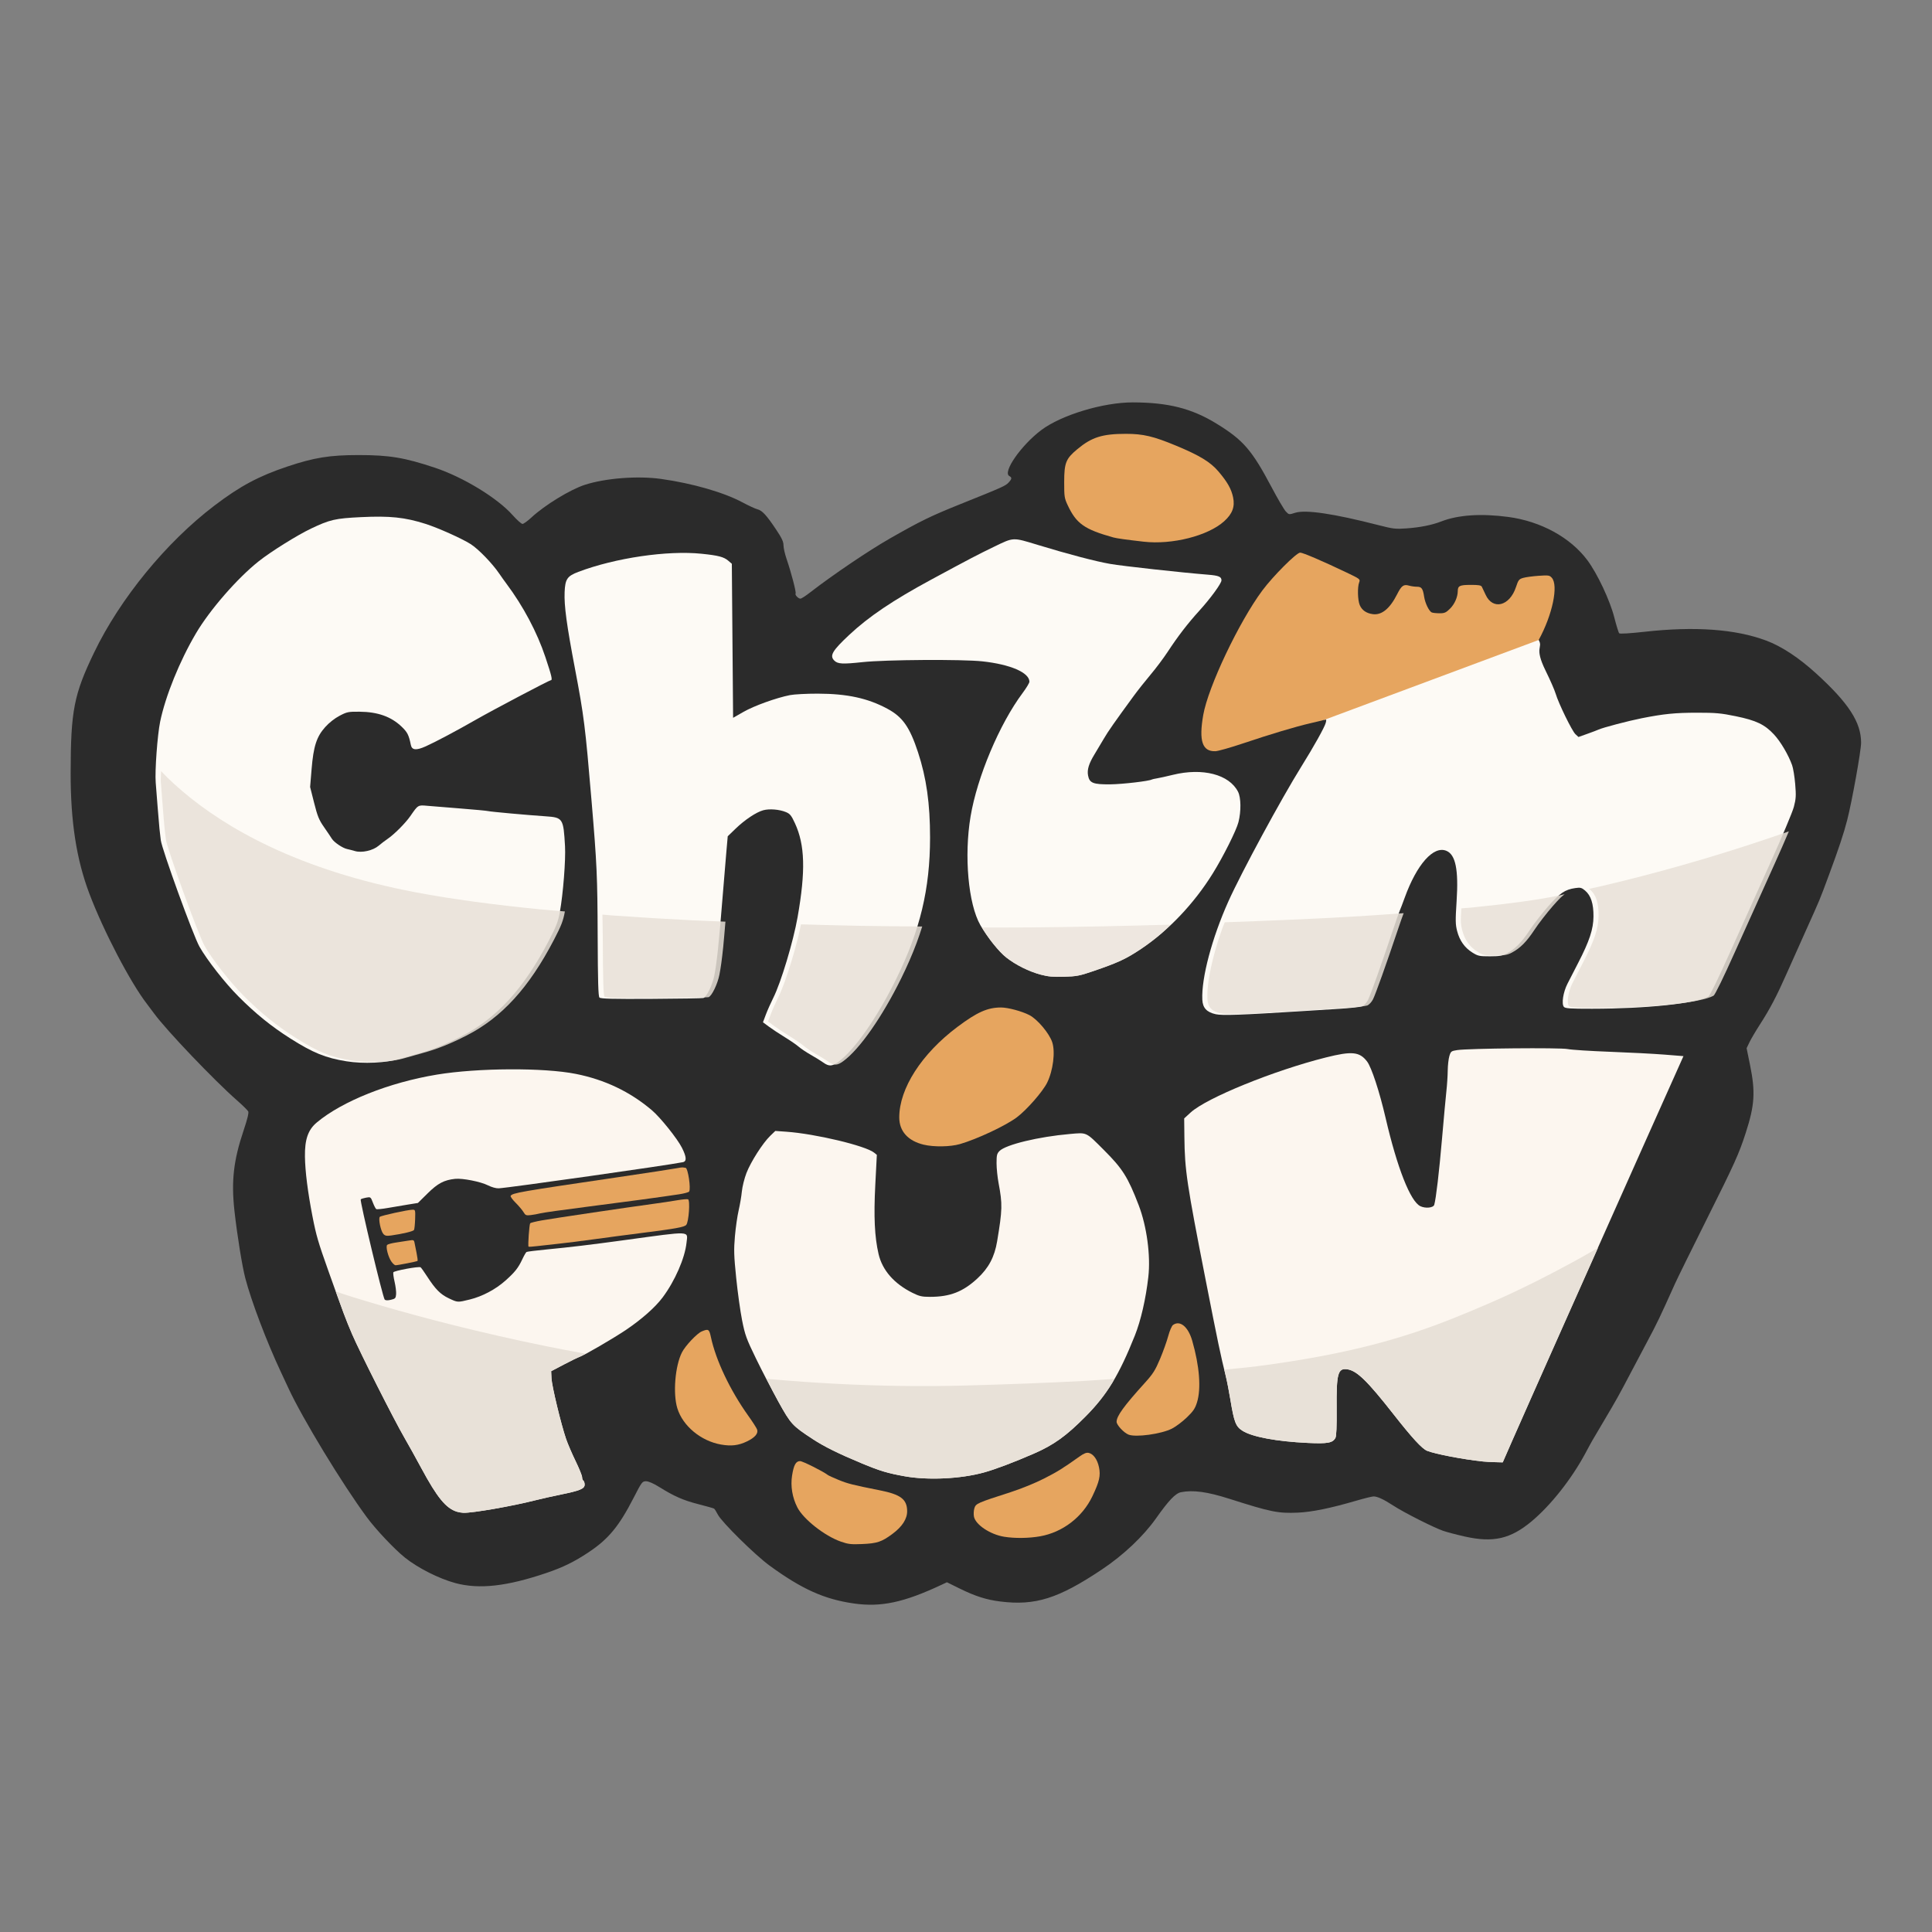 <?xml version="1.0" encoding="UTF-8" standalone="no"?>
<svg
   width="128"
   height="128"
   version="1.1"
   id="svg6"
   sodipodi:docname="icon.svg"
   inkscape:version="1.3 (0e150ed6c4, 2023-07-21)"
   xmlns:inkscape="http://www.inkscape.org/namespaces/inkscape"
   xmlns:sodipodi="http://sodipodi.sourceforge.net/DTD/sodipodi-0.dtd"
   xmlns="http://www.w3.org/2000/svg"
   xmlns:svg="http://www.w3.org/2000/svg">
  <rect width="100%" height="100%" fill="#808080" stroke="none"/>
  <defs
     id="defs6" />
  <sodipodi:namedview
     id="namedview6"
     pagecolor="#505050"
     bordercolor="#eeeeee"
     borderopacity="1"
     inkscape:showpageshadow="0"
     inkscape:pageopacity="0"
     inkscape:pagecheckerboard="0"
     inkscape:deskcolor="#505050"
     inkscape:zoom="2.2632677"
     inkscape:cx="56.113557"
     inkscape:cy="49.044132"
     inkscape:window-width="1280"
     inkscape:window-height="961"
     inkscape:window-x="1912"
     inkscape:window-y="56"
     inkscape:window-maximized="1"
     inkscape:current-layer="svg6" />
  <g
     id="g6"
     transform="matrix(1.055,0,0,1.055,1.276,-11.376)"
     style="stroke-width:0.948">
    <path
       style="fill:#2b2b2b;fill-opacity:1;stroke:none;stroke-width:7.582;stroke-dasharray:none;stroke-opacity:1;paint-order:stroke fill markers"
       d="m 52.405,111.478 c -1.849,-0.264 -3.255,-0.897 -5.288,-2.378 -0.905,-0.659 -3.011,-2.737 -3.248,-3.205 -0.093,-0.183 -0.2,-0.352 -0.238,-0.375 -0.038,-0.024 -0.481,-0.148 -0.984,-0.277 -0.953,-0.244 -1.514,-0.491 -2.472,-1.087 -0.353,-0.22 -0.661,-0.353 -0.814,-0.353 -0.236,0 -0.269,0.045 -0.787,1.054 -0.915,1.782 -1.577,2.581 -2.83,3.413 -0.888,0.59 -1.598,0.938 -2.621,1.286 -2.497,0.849 -4.232,1.044 -5.725,0.645 -1.032,-0.276 -2.367,-0.95 -3.185,-1.608 -0.66,-0.531 -1.808,-1.747 -2.379,-2.519 -1.551,-2.099 -4.045,-6.205 -4.931,-8.115 -0.101,-0.219 -0.318,-0.684 -0.482,-1.034 -0.889,-1.898 -1.845,-4.419 -2.225,-5.871 -0.199,-0.76 -0.511,-2.695 -0.682,-4.228 -0.207,-1.864 -0.059,-3.169 0.572,-5.045 0.235,-0.698 0.337,-1.114 0.295,-1.2 -0.036,-0.072 -0.351,-0.383 -0.701,-0.69 -1.456,-1.28 -4.422,-4.388 -5.209,-5.459 -0.153,-0.208 -0.353,-0.475 -0.444,-0.593 -1.04,-1.339 -2.734,-4.581 -3.623,-6.933 -0.814,-2.153 -1.182,-4.528 -1.177,-7.594 0.006,-3.903 0.204,-4.916 1.475,-7.554 1.633,-3.389 4.524,-6.92 7.554,-9.224 1.613,-1.226 2.774,-1.848 4.586,-2.455 1.676,-0.561 2.655,-0.719 4.472,-0.719 1.928,2.3e-4 2.889,0.16 4.802,0.8 1.776,0.594 3.915,1.901 4.868,2.973 0.27,0.304 0.549,0.552 0.619,0.551 0.07,0 0.324,-0.185 0.565,-0.408 0.831,-0.771 2.425,-1.746 3.34,-2.044 1.297,-0.422 3.326,-0.58 4.804,-0.372 1.959,0.275 3.926,0.841 5.095,1.466 0.395,0.211 0.821,0.408 0.948,0.439 0.294,0.07 0.569,0.368 1.163,1.255 0.367,0.548 0.475,0.777 0.475,1.003 -2.1e-4,0.161 0.085,0.543 0.19,0.85 0.299,0.875 0.619,2.1 0.57,2.181 -0.055,0.089 0.168,0.324 0.307,0.324 0.056,0 0.33,-0.178 0.611,-0.396 1.392,-1.081 3.674,-2.624 5.002,-3.382 1.915,-1.093 2.559,-1.408 4.393,-2.145 2.712,-1.089 2.866,-1.158 3.062,-1.369 0.214,-0.23 0.223,-0.311 0.045,-0.41 -0.432,-0.242 0.741,-1.928 2.003,-2.881 1.257,-0.948 3.891,-1.746 5.753,-1.743 2.225,0.005 3.703,0.379 5.258,1.334 1.679,1.031 2.217,1.651 3.457,3.992 0.382,0.722 0.784,1.406 0.893,1.522 0.197,0.209 0.198,0.209 0.586,0.085 0.655,-0.209 2.425,0.053 5.244,0.778 0.907,0.233 1.058,0.251 1.749,0.202 0.857,-0.061 1.605,-0.211 2.188,-0.438 1.055,-0.411 2.498,-0.508 4.199,-0.282 2.043,0.272 3.899,1.285 4.967,2.711 0.625,0.835 1.424,2.528 1.695,3.596 0.13,0.509 0.269,0.96 0.309,1 0.045,0.045 0.665,0.008 1.609,-0.097 3.146,-0.35 5.696,-0.165 7.618,0.553 0.975,0.364 2.056,1.077 3.154,2.078 2.031,1.853 2.81,3.056 2.81,4.337 0,0.504 -0.571,3.682 -0.874,4.863 -0.214,0.835 -0.534,1.797 -1.138,3.425 -0.614,1.655 -0.534,1.462 -1.451,3.499 -0.404,0.897 -0.955,2.131 -1.226,2.743 -0.609,1.376 -1.039,2.196 -1.658,3.155 -0.263,0.408 -0.56,0.912 -0.661,1.121 l -0.182,0.379 0.215,1.054 c 0.346,1.694 0.294,2.52 -0.269,4.261 -0.428,1.325 -0.689,1.904 -2.446,5.418 -0.951,1.903 -1.85,3.728 -1.997,4.056 -0.963,2.142 -1.121,2.471 -1.748,3.646 -0.295,0.553 -0.762,1.435 -1.037,1.96 -0.733,1.398 -0.905,1.706 -1.687,3.022 -0.767,1.291 -0.734,1.233 -1.152,2.013 -0.866,1.617 -2.179,3.279 -3.381,4.282 -1.329,1.109 -2.411,1.354 -4.203,0.952 -0.505,-0.113 -1.113,-0.273 -1.352,-0.356 -0.599,-0.206 -2.466,-1.151 -3.123,-1.58 -0.608,-0.397 -1.002,-0.58 -1.249,-0.58 -0.091,0 -0.585,0.122 -1.096,0.271 -1.617,0.472 -2.788,0.711 -3.663,0.747 -1.245,0.052 -1.677,-0.036 -4.304,-0.873 -1.379,-0.439 -2.274,-0.561 -3.028,-0.41 -0.346,0.069 -0.767,0.509 -1.561,1.633 -0.803,1.136 -2.042,2.308 -3.403,3.218 -2.736,1.829 -4.187,2.287 -6.383,2.012 -0.879,-0.11 -1.569,-0.33 -2.54,-0.808 l -0.812,-0.4 -0.341,0.16 c -2.37,1.112 -3.799,1.416 -5.51,1.172 z"
       id="path48-6"
       sodipodi:nodetypes="sssssssssssssssssssssssssssssscsssssssssssssssscssssssssssscssssssssscssssssssssssssssssssscss" />
    <g
       id="g52-8"
       transform="matrix(0.225,0,0,0.225,2.235,34.717)"
       style="stroke-width:4.203">
      <path
         style="fill:#fdfaf5;fill-opacity:1;stroke-width:4.203"
         d="m 324.021,176.702 c -2.539,-0.559 -3.647,-1.758 -3.755,-4.063 -0.281,-6.032 2.682,-17.204 7.277,-27.44 3.611,-8.045 14.754,-28.63 20.39,-37.671 3.5,-5.614 6.485,-10.972 6.79,-12.185 0.22,-0.875 0.166,-0.979 -0.413,-0.801 -0.366,0.112 -1.106,-8.348 -1.106,-8.348 0,0 57.713,-19.68 60.944,-13.946 1.307,2.319 -1.39,1.846 1.937,8.59 1.244,2.522 2.501,5.394 2.794,6.383 0.811,2.734 4.574,10.443 5.528,11.324 l 0.844,0.779 2.461,-0.875 c 1.354,-0.481 2.779,-1.022 3.167,-1.201 1.199,-0.553 8.28,-2.414 11.991,-3.15 6.204,-1.231 9.384,-1.549 15.517,-1.551 5.181,-0.002 6.642,0.131 10.756,0.978 5.725,1.178 8.098,2.313 10.694,5.117 1.834,1.981 3.979,5.617 5.037,8.537 0.303,0.836 0.692,3.21 0.865,5.275 0.273,3.258 0.224,4.103 -0.373,6.382 -0.378,1.445 -3.374,8.563 -6.656,15.817 -3.282,7.255 -8.342,18.488 -11.243,24.962 -3.165,7.062 -5.538,11.919 -5.932,12.139 -3.479,1.947 -17.389,3.411 -32.464,3.418 -6.236,0.003 -7.523,-0.084 -7.895,-0.532 -0.696,-0.839 -0.197,-4.08 0.988,-6.415 0.57,-1.123 1.912,-3.737 2.982,-5.807 3.165,-6.127 4.264,-9.449 4.295,-12.987 0.032,-3.566 -0.717,-5.874 -2.353,-7.25 -0.958,-0.806 -1.299,-0.893 -2.708,-0.691 -2.902,0.416 -4.365,1.41 -7.696,5.227 -1.726,1.978 -4.033,4.961 -5.127,6.63 -2.172,3.312 -3.978,5.137 -6.317,6.382 -1.256,0.669 -2.061,0.807 -4.716,0.809 -2.949,0.002 -3.335,-0.081 -4.893,-1.055 -2.156,-1.349 -3.551,-3.318 -4.248,-5.995 -0.478,-1.836 -0.497,-2.945 -0.146,-8.369 0.567,-8.775 -0.284,-12.961 -2.852,-14.025 -3.59,-1.487 -8.243,3.736 -11.622,13.048 -0.598,1.649 -1.233,3.315 -1.411,3.703 -0.178,0.388 -1.069,2.927 -1.98,5.643 -3.207,9.56 -6.201,17.942 -6.89,19.293 -0.39,0.765 -1.102,1.52 -1.617,1.716 -0.506,0.192 -3.316,0.5 -6.245,0.684 -2.929,0.184 -7.865,0.494 -10.968,0.689 -16.647,1.047 -21.828,1.229 -23.628,0.833 z"
         id="path16-2"
         sodipodi:nodetypes="sssssscsssscsssssssssssscssssssssscssssssssssss" />
      <path
         d="m 354.309,94.542 c -0.366,0.112 -2.093,0.532 -3.839,0.933 -4.111,0.943 -11.117,3.04 -18.933,5.666 -3.43,1.152 -6.85,2.119 -7.599,2.149 -3.672,0.144 -4.685,-2.851 -3.418,-10.1 1.374,-7.856 9.97,-25.972 16.487,-34.745 2.986,-4.02 9.539,-10.58 10.568,-10.58 0.757,0 6.237,2.347 12.851,5.504 3.879,1.851 3.954,1.91 3.615,2.801 -0.509,1.338 -0.421,4.939 0.153,6.314 0.607,1.452 1.837,2.311 3.662,2.555 2.466,0.331 4.753,-1.538 6.769,-5.532 1.227,-2.431 1.818,-2.864 3.321,-2.432 0.597,0.171 1.597,0.311 2.221,0.311 1.3,0 1.656,0.492 2.004,2.766 0.285,1.868 1.392,4.122 2.169,4.421 0.315,0.121 1.293,0.22 2.172,0.22 1.38,0 1.782,-0.183 2.93,-1.33 1.246,-1.246 2.099,-3.198 2.117,-4.841 0.015,-1.488 0.516,-1.735 3.546,-1.75 2.216,-0.011 2.953,0.109 3.17,0.515 0.156,0.291 0.628,1.287 1.049,2.214 1.993,4.382 6.703,3.22 8.47,-2.089 0.677,-2.033 0.85,-2.254 2.036,-2.597 0.713,-0.206 2.646,-0.468 4.295,-0.582 2.758,-0.19 3.052,-0.147 3.674,0.547 1.917,2.137 0.187,10.364 -3.653,17.369"
         style="fill:#e6a55f;fill-opacity:1;stroke-width:4.203"
         id="path1-3-6" />
    </g>
    <g
       id="g49-8"
       transform="matrix(0.225,0,0,0.225,2.235,34.717)"
       style="stroke-width:4.203">
      <path
         style="fill:#fdfaf5;fill-opacity:1;stroke-width:4.203"
         d="m 81.388,189.84 c -5.829,-0.933 -9.32,-2.354 -15.664,-6.373 -5.3,-3.358 -9.709,-6.93 -14.523,-11.766 -3.758,-3.775 -8.751,-10.158 -10.84,-13.855 -1.749,-3.095 -10.515,-27.25 -10.798,-29.75 -0.131,-1.164 -0.296,-2.592 -0.366,-3.174 -0.07,-0.582 -0.298,-3.28 -0.506,-5.995 -0.208,-2.716 -0.451,-5.81 -0.539,-6.877 -0.264,-3.2 0.476,-13.337 1.244,-17.027 1.494,-7.182 5.431,-16.888 9.982,-24.612 3.878,-6.581 11.554,-15.397 17.538,-20.145 3.385,-2.685 10.724,-7.266 14.598,-9.111 5.252,-2.501 6.745,-2.844 13.924,-3.192 8.072,-0.392 12.229,0.041 17.993,1.871 3.52,1.118 10.118,4.071 12.611,5.646 2.158,1.363 6.076,5.409 8.018,8.282 0.495,0.733 1.376,1.967 1.956,2.743 4.716,6.306 8.586,13.594 10.896,20.52 1.779,5.334 2.04,6.458 1.504,6.458 -0.407,0 -16.092,8.269 -20.883,11.009 -5.509,3.151 -11.35,6.252 -14.04,7.454 -2.636,1.178 -3.829,1.064 -4.128,-0.394 -0.574,-2.798 -0.953,-3.55 -2.568,-5.098 -2.94,-2.818 -6.672,-4.144 -11.778,-4.185 -3.114,-0.025 -3.481,0.05 -5.555,1.137 -1.354,0.71 -2.91,1.932 -3.989,3.134 -2.424,2.699 -3.29,5.374 -3.818,11.794 l -0.407,4.949 1.111,4.408 c 0.947,3.759 1.356,4.761 2.777,6.804 0.917,1.317 1.897,2.771 2.18,3.23 0.612,0.996 3.012,2.617 4.248,2.87 0.485,0.099 1.47,0.354 2.19,0.567 1.914,0.566 5.034,-0.136 6.621,-1.49 0.682,-0.582 1.796,-1.434 2.475,-1.892 1.849,-1.249 4.989,-4.395 6.364,-6.377 2.196,-3.165 2.103,-3.109 4.806,-2.868 1.324,0.118 5.501,0.457 9.284,0.753 3.782,0.296 7.194,0.617 7.582,0.713 0.776,0.192 10.777,1.1 16.027,1.456 4.895,0.331 5.035,0.545 5.477,8.351 0.217,3.832 -0.529,13.333 -1.444,18.389 -0.477,2.635 -0.995,3.982 -3.054,7.935 -6.98,13.399 -14.551,21.693 -24.411,26.742 -4.375,2.24 -8.214,3.78 -12.026,4.823 -1.92,0.525 -4.205,1.171 -5.078,1.435 -3.88,1.174 -10.211,1.473 -14.988,0.708 z"
         id="path15-0" />
    </g>
    <g
       id="g50-3"
       transform="matrix(0.225,0,0,0.225,2.235,34.717)"
       style="stroke-width:4.203">
      <path
         style="fill:#fdfaf5;fill-opacity:1;stroke-width:4.203"
         d="m 214.483,190.19 c -0.659,-0.47 -2.23,-1.441 -3.491,-2.157 -1.261,-0.716 -2.783,-1.733 -3.382,-2.259 -0.6,-0.526 -2.345,-1.726 -3.879,-2.666 -1.534,-0.94 -3.532,-2.261 -4.441,-2.936 l -1.652,-1.226 0.809,-2.15 c 0.445,-1.182 1.368,-3.261 2.051,-4.618 2.154,-4.281 5.596,-15.701 6.809,-22.59 2.262,-12.851 2.058,-20.121 -0.737,-26.176 -1.007,-2.181 -1.383,-2.65 -2.503,-3.118 -1.819,-0.76 -4.609,-0.992 -6.331,-0.527 -1.972,0.533 -5.181,2.672 -7.772,5.18 l -2.16,2.091 -0.402,4.585 c -0.221,2.522 -0.637,7.521 -0.925,11.109 -1.121,13.983 -1.682,19.374 -2.408,23.132 -0.507,2.626 -2.155,6.03 -3.055,6.309 -0.291,0.09 -6.839,0.198 -14.551,0.24 -10.759,0.058 -14.124,-0.026 -14.459,-0.361 -0.333,-0.333 -0.452,-4.388 -0.5,-17.082 -0.064,-16.873 -0.206,-20.015 -1.722,-37.982 -1.743,-20.662 -2.102,-23.52 -4.603,-36.677 -2.329,-12.251 -3.057,-17.617 -2.9,-21.399 0.151,-3.662 0.714,-4.495 3.838,-5.676 10.305,-3.897 24.829,-6.034 34.369,-5.057 4.723,0.484 6.231,0.879 7.494,1.965 l 0.97,0.834 0.176,21.498 0.176,21.498 2.914,-1.666 c 2.956,-1.69 9.103,-3.906 12.956,-4.671 1.164,-0.231 4.655,-0.415 7.759,-0.409 8.234,0.016 13.995,1.271 19.489,4.243 4.204,2.274 6.188,5.104 8.493,12.115 2.351,7.148 3.368,14.345 3.363,23.805 -0.007,14.356 -2.776,25.916 -9.463,39.498 -5.325,10.818 -11.648,19.853 -16.205,23.16 -1.683,1.221 -2.572,1.252 -4.127,0.143 z"
         id="path14-7" />
    </g>
    <g
       id="g41-4"
       transform="matrix(0.225,0,0,0.225,150.677,10.768)"
       style="stroke-width:4.203">
      <path
         d="m -231.603,248.17 c 0.126,0.092 0.22,0.099 0.369,0.225 0.409,0.344 0.761,0.747 1.061,1.213 0.3,0.466 0.546,0.994 0.74,1.592 0.194,0.597 0.336,1.263 0.428,2.002 0.091,0.739 0.131,1.552 0.123,2.443 -0.008,0.885 -0.081,1.755 -0.238,2.66 -0.157,0.905 -0.395,1.844 -0.732,2.863 -0.337,1.019 -0.774,2.119 -1.322,3.348 -0.549,1.228 -1.211,2.586 -2.002,4.117 -1.07,2.071 -2.41,4.683 -2.98,5.807 -0.296,0.584 -0.549,1.224 -0.752,1.869 -0.203,0.645 -0.356,1.295 -0.449,1.898 -0.093,0.604 -0.126,1.161 -0.094,1.619 0.033,0.458 0.133,0.818 0.307,1.027 0.093,0.112 0.243,0.202 0.514,0.273 0.27,0.071 0.66,0.123 1.234,0.162 1.148,0.077 3.028,0.099 6.146,0.098 3.769,-0.002 7.465,-0.095 10.943,-0.264 3.478,-0.169 6.74,-0.412 9.639,-0.717 2.898,-0.305 5.434,-0.671 7.463,-1.082 1.014,-0.206 1.902,-0.424 2.645,-0.65 0.743,-0.226 1.341,-0.462 1.775,-0.705 0.197,-0.11 0.89,-1.379 1.928,-3.504 1.038,-2.124 2.421,-5.104 4.004,-8.635 2.902,-6.474 7.962,-17.708 11.244,-24.963 1.426,-3.151 2.71,-6.116 3.836,-8.762 -0.054,0.019 -0.095,0.036 -0.148,0.055 -5.994,2.096 -12.433,4.227 -19.254,6.322 -6.821,2.095 -14.024,4.154 -21.549,6.107 -3.762,0.977 -7.606,1.927 -11.521,2.842 -1.099,0.257 -2.245,0.487 -3.355,0.738 z"
         style="opacity:0.848;fill:#e8e1d8;fill-opacity:1;stroke-width:31.771;stroke-linecap:round;stroke-linejoin:round;paint-order:stroke fill markers"
         id="path41-1-8" />
      <path
         d="m -267.185,253.605 c -0.057,1.137 -0.151,2.558 -0.139,3.256 0.021,1.185 0.144,1.922 0.383,2.84 0.174,0.669 0.392,1.295 0.654,1.877 0.262,0.582 0.571,1.121 0.924,1.619 0.353,0.498 0.75,0.953 1.195,1.369 0.445,0.416 0.936,0.792 1.475,1.129 0.779,0.487 1.266,0.752 1.926,0.895 0.66,0.142 1.492,0.163 2.967,0.162 1.328,-0.001 2.193,-0.036 2.883,-0.154 0.69,-0.118 1.206,-0.32 1.834,-0.654 0.585,-0.311 1.136,-0.659 1.668,-1.057 0.532,-0.398 1.047,-0.846 1.555,-1.359 1.016,-1.026 2.01,-2.311 3.096,-3.967 1.094,-1.669 3.401,-4.651 5.127,-6.629 0.833,-0.954 1.548,-1.733 2.199,-2.369 0.388,-0.38 0.727,-0.622 1.08,-0.908 -0.622,0.131 -1.219,0.277 -1.844,0.406 -2.776,0.572 -6.138,1.128 -10.021,1.664 -3.884,0.536 -8.29,1.053 -13.152,1.545 -1.165,0.118 -2.592,0.221 -3.809,0.336 z"
         style="opacity:0.848;fill:#e8e1d8;fill-opacity:1;stroke-width:31.771;stroke-linecap:round;stroke-linejoin:round;paint-order:stroke fill markers"
         id="path39-1-2" />
      <path
         d="m -333.216,257.488 c -0.211,0.562 -0.476,1.122 -0.676,1.682 -0.92,2.581 -1.714,5.126 -2.354,7.539 -0.64,2.413 -1.127,4.696 -1.438,6.752 -0.31,2.056 -0.441,3.884 -0.371,5.393 0.027,0.576 0.117,1.082 0.275,1.527 0.159,0.445 0.386,0.829 0.689,1.158 0.304,0.329 0.684,0.603 1.146,0.83 0.463,0.227 1.008,0.407 1.643,0.547 0.45,0.099 1.112,0.161 2.111,0.184 0.999,0.022 2.336,0.005 4.137,-0.059 3.601,-0.127 9.058,-0.436 17.381,-0.959 3.103,-0.195 8.04,-0.504 10.969,-0.688 2.929,-0.184 5.738,-0.493 6.244,-0.686 0.257,-0.098 0.564,-0.336 0.855,-0.645 0.291,-0.309 0.567,-0.688 0.762,-1.07 0.345,-0.676 1.266,-3.109 2.502,-6.568 1.236,-3.459 2.785,-7.945 4.389,-12.725 0.769,-2.292 1.346,-3.908 1.67,-4.762 -4.588,0.333 -9.219,0.664 -14.236,0.961 -10.932,0.646 -23.191,1.144 -35.699,1.588 z"
         style="opacity:0.848;fill:#e8e1d8;fill-opacity:1;stroke-width:31.771;stroke-linecap:round;stroke-linejoin:round;paint-order:stroke fill markers"
         id="path37-5-2" />
      <path
         d="m -451.503,258.055 c -0.247,1.175 -0.458,2.289 -0.781,3.582 -0.527,2.106 -1.139,4.312 -1.779,6.438 -0.641,2.126 -1.31,4.171 -1.955,5.951 -0.645,1.78 -1.264,3.297 -1.803,4.367 -0.683,1.358 -1.606,3.435 -2.051,4.617 l -0.811,2.15 1.652,1.227 c 0.908,0.675 2.907,1.995 4.441,2.936 1.534,0.94 3.279,2.14 3.879,2.666 0.6,0.526 2.122,1.542 3.383,2.258 1.261,0.716 2.831,1.688 3.49,2.158 0.389,0.277 0.734,0.483 1.062,0.617 0.328,0.134 0.64,0.196 0.953,0.186 0.314,-0.011 0.63,-0.095 0.975,-0.252 0.344,-0.157 0.716,-0.388 1.137,-0.693 1.139,-0.827 2.388,-2.011 3.705,-3.492 1.317,-1.481 2.701,-3.259 4.109,-5.271 1.408,-2.012 2.839,-4.258 4.252,-6.678 1.413,-2.42 2.807,-5.014 4.139,-7.719 1.672,-3.396 3.097,-6.665 4.297,-9.883 0.57,-1.53 1.083,-3.048 1.553,-4.562 -5.695,-0.046 -11.397,-0.084 -17.055,-0.184 -5.655,-0.099 -11.22,-0.263 -16.793,-0.418 z"
         style="opacity:0.848;fill:#e8e1d8;fill-opacity:1;stroke-width:31.771;stroke-linecap:round;stroke-linejoin:round;paint-order:stroke fill markers"
         id="path33-7-4" />
      <path
         d="m -506.916,255.338 c 0.019,2.085 0.09,3.19 0.1,5.844 0.024,6.347 0.067,10.536 0.145,13.178 0.077,2.642 0.189,3.74 0.355,3.906 0.168,0.168 1.092,0.271 3.32,0.326 2.228,0.056 5.759,0.062 11.139,0.033 7.712,-0.042 14.262,-0.148 14.553,-0.238 0.225,-0.07 0.496,-0.335 0.785,-0.734 0.289,-0.399 0.595,-0.934 0.889,-1.541 0.588,-1.214 1.127,-2.722 1.381,-4.035 0.363,-1.879 0.684,-4.165 1.055,-7.73 0.17,-1.63 0.418,-4.792 0.617,-7.039 -3.026,-0.129 -6.141,-0.224 -9.111,-0.373 -7.537,-0.377 -14.884,-0.816 -21.977,-1.322 -1.127,-0.081 -2.136,-0.19 -3.25,-0.273 z"
         style="opacity:0.848;fill:#e8e1d8;fill-opacity:1;stroke-width:31.771;stroke-linecap:round;stroke-linejoin:round;paint-order:stroke fill markers"
         id="path31-4-8" />
      <path
         d="m -517.386,254.455 c -2.212,-0.197 -4.585,-0.356 -6.73,-0.568 -6.52,-0.644 -12.72,-1.357 -18.537,-2.146 -5.817,-0.789 -11.253,-1.654 -16.238,-2.596 -4.123,-0.779 -8.047,-1.643 -11.781,-2.582 -3.734,-0.939 -7.28,-1.951 -10.643,-3.021 -3.363,-1.071 -6.544,-2.202 -9.553,-3.377 -3.009,-1.175 -5.847,-2.395 -8.52,-3.646 -2.673,-1.251 -5.181,-2.534 -7.535,-3.834 -2.354,-1.3 -4.551,-2.617 -6.604,-3.938 -2.052,-1.321 -3.958,-2.645 -5.727,-3.959 -1.768,-1.314 -3.399,-2.617 -4.9,-3.896 -1.502,-1.279 -2.876,-2.534 -4.129,-3.75 -0.663,-0.644 -1.206,-1.243 -1.803,-1.863 -0.012,0.942 -0.131,2.413 -0.084,2.986 0.088,1.067 0.331,4.161 0.539,6.877 0.208,2.716 0.438,5.412 0.508,5.994 0.07,0.582 0.234,2.01 0.365,3.174 0.071,0.625 0.672,2.603 1.561,5.268 0.889,2.664 2.066,6.016 3.289,9.385 1.223,3.369 2.49,6.757 3.562,9.496 1.072,2.739 1.95,4.828 2.387,5.602 0.522,0.924 1.224,2.018 2.045,3.195 0.821,1.177 1.758,2.44 2.748,3.705 1.979,2.53 4.168,5.067 6.047,6.955 2.407,2.418 4.712,4.522 7.078,6.439 2.367,1.917 4.793,3.649 7.443,5.328 1.586,1.005 2.994,1.848 4.305,2.561 1.31,0.713 2.523,1.296 3.721,1.783 1.197,0.487 2.379,0.878 3.625,1.205 1.246,0.327 2.556,0.591 4.014,0.824 1.194,0.191 2.487,0.316 3.812,0.377 1.326,0.061 2.687,0.059 4.02,-0.004 1.332,-0.063 2.636,-0.188 3.85,-0.369 1.214,-0.181 2.337,-0.419 3.307,-0.713 0.873,-0.264 3.158,-0.91 5.078,-1.436 1.906,-0.521 3.82,-1.166 5.803,-1.961 1.983,-0.795 4.037,-1.741 6.225,-2.861 1.232,-0.631 2.429,-1.313 3.594,-2.049 1.164,-0.736 2.296,-1.527 3.398,-2.375 1.103,-0.848 2.177,-1.755 3.225,-2.723 1.048,-0.968 2.069,-1.999 3.068,-3.094 0.999,-1.095 1.976,-2.253 2.934,-3.482 0.958,-1.229 1.896,-2.528 2.818,-3.898 0.923,-1.37 1.83,-2.813 2.725,-4.332 0.894,-1.519 1.776,-3.114 2.648,-4.789 1.03,-1.977 1.675,-3.301 2.121,-4.461 0.441,-1.145 0.686,-2.137 0.922,-3.43 z"
         style="opacity:0.848;fill:#e8e1d8;fill-opacity:1;stroke-width:31.771;stroke-linecap:round;stroke-linejoin:round;paint-order:stroke fill markers"
         id="path29-0-2" />
    </g>
    <g
       id="g55-7"
       transform="matrix(0.225,0,0,0.225,2.235,34.717)"
       style="stroke-width:4.203">
      <path
         style="fill:#e6a55f;fill-opacity:1;stroke-width:4.203"
         d="m 130.805,231.933 c -0.324,-0.549 -1.31,-1.719 -2.192,-2.6 -0.881,-0.881 -1.51,-1.751 -1.397,-1.933 0.506,-0.819 2.427,-1.154 29.482,-5.138 8.446,-1.244 15.985,-2.396 16.752,-2.559 0.767,-0.164 1.593,-0.271 1.835,-0.238 0.242,0.033 0.584,0.079 0.758,0.103 0.668,0.093 1.518,5.772 0.992,6.624 -0.127,0.206 -1.386,0.551 -2.798,0.767 -4.8,0.736 -15.234,2.148 -26.372,3.568 -6.11,0.779 -11.664,1.563 -12.343,1.742 -0.679,0.179 -1.885,0.401 -2.681,0.494 -1.298,0.152 -1.507,0.067 -2.036,-0.829 z"
         id="path12-3" />
      <path
         style="fill:#e6a55f;fill-opacity:1;stroke-width:4.203"
         d="m 91.684,238.025 c -0.726,-0.803 -1.447,-4.304 -0.982,-4.769 0.349,-0.349 7.766,-1.967 9.129,-1.992 0.781,-0.014 0.806,0.079 0.725,2.633 -0.046,1.456 -0.191,2.82 -0.322,3.031 -0.232,0.375 -3.13,1.071 -6.349,1.524 -1.308,0.184 -1.721,0.104 -2.201,-0.427 z"
         id="path11-6" />
      <path
         style="fill:#e6a55f;fill-opacity:1;stroke-width:4.203"
         d="m 132.207,241.57 c -0.219,-0.219 0.21,-6.246 0.464,-6.528 0.131,-0.144 1.579,-0.502 3.219,-0.794 3.145,-0.561 24.631,-3.749 31.151,-4.622 2.11,-0.282 5.045,-0.722 6.524,-0.977 1.479,-0.255 2.902,-0.386 3.163,-0.291 0.632,0.229 0.203,6.342 -0.501,7.14 -0.557,0.632 -2.93,1.061 -12.669,2.29 -3.879,0.49 -9.83,1.275 -13.225,1.745 -3.394,0.47 -7.838,1.028 -9.875,1.239 -2.037,0.211 -4.697,0.507 -5.912,0.657 -1.215,0.15 -2.268,0.214 -2.34,0.142 z"
         id="path10-3" />
      <path
         style="fill:#e6a55f;fill-opacity:1;stroke-width:4.203"
         d="m 93.953,245.772 c -0.923,-1.296 -1.672,-4.22 -1.202,-4.69 0.192,-0.192 1.285,-0.486 2.428,-0.654 1.143,-0.167 2.745,-0.416 3.56,-0.552 1.367,-0.228 1.494,-0.183 1.645,0.588 0.09,0.46 0.35,1.761 0.578,2.891 0.228,1.13 0.35,2.119 0.272,2.198 -0.16,0.16 -5.506,1.213 -6.156,1.213 -0.229,4e-5 -0.736,-0.448 -1.125,-0.995 z"
         id="path9-9" />
      <path
         style="opacity:1;fill:#fcf6ef;fill-opacity:1;stroke-width:4.203"
         d="m 112.244,315.559 c -3.069,-0.934 -5.547,-3.962 -9.972,-12.19 -1.461,-2.716 -3.575,-6.524 -4.7,-8.464 -2.934,-5.061 -12.486,-23.963 -14.604,-28.9 -1.77,-4.126 -2.38,-5.751 -6.622,-17.652 -2.844,-7.977 -3.411,-9.922 -4.444,-15.242 -1.316,-6.778 -2.043,-12.549 -2.101,-16.674 -0.066,-4.787 0.866,-7.475 3.299,-9.513 7.109,-5.953 20.192,-11.167 33.563,-13.375 11.366,-1.877 29.812,-1.969 38.733,-0.194 8.109,1.613 15.132,4.968 21.234,10.142 2.366,2.006 7.099,7.914 8.392,10.475 1.293,2.561 1.373,3.795 0.262,4.026 -3.985,0.826 -48.634,7.163 -51.401,7.296 -0.722,0.035 -1.966,-0.31 -2.998,-0.831 -2.04,-1.03 -7.114,-2.033 -9.169,-1.814 -3.09,0.33 -4.827,1.247 -7.662,4.044 l -2.725,2.689 -2.742,0.439 c -1.508,0.242 -4.051,0.671 -5.651,0.954 -1.6,0.283 -3.055,0.425 -3.234,0.314 -0.179,-0.111 -0.603,-0.926 -0.941,-1.813 -0.604,-1.582 -0.638,-1.607 -1.879,-1.38 -0.695,0.128 -1.376,0.34 -1.513,0.472 -0.317,0.305 6.176,27.461 6.688,27.974 0.255,0.255 0.828,0.276 1.732,0.064 1.214,-0.285 1.362,-0.442 1.455,-1.542 0.057,-0.673 -0.13,-2.23 -0.417,-3.46 -0.287,-1.229 -0.448,-2.428 -0.357,-2.664 0.168,-0.438 7.102,-1.721 7.609,-1.407 0.153,0.095 0.969,1.24 1.814,2.546 2.325,3.594 3.727,5.009 6.055,6.11 2.502,1.184 2.425,1.179 5.872,0.333 3.483,-0.855 7.17,-2.809 9.924,-5.259 2.648,-2.356 3.589,-3.544 4.725,-5.967 0.475,-1.015 1.004,-1.931 1.175,-2.037 0.171,-0.105 2.7,-0.421 5.621,-0.702 6.597,-0.633 12.14,-1.299 21.883,-2.629 18.797,-2.565 17.506,-2.621 17.154,0.744 -0.45,4.304 -3.246,10.704 -6.681,15.291 -2.042,2.727 -5.812,6.067 -10.169,9.011 -3.476,2.348 -11.743,7.16 -12.971,7.55 -0.451,0.143 -2.428,1.104 -4.392,2.136 l -3.571,1.875 0.095,2.008 c 0.102,2.152 2.678,12.844 4.075,16.913 0.466,1.358 1.663,4.143 2.659,6.189 0.996,2.046 1.811,4.06 1.811,4.476 0,0.416 0.159,0.854 0.353,0.974 0.194,0.12 0.353,0.613 0.353,1.097 0,1.15 -1.263,1.675 -6.679,2.778 -2.289,0.466 -5.444,1.175 -7.012,1.575 -6.483,1.655 -17.633,3.598 -20.156,3.513 -0.49,-0.017 -1.289,-0.151 -1.775,-0.299 z"
         id="path4-7" />
      <path
         d="m 148.104,271.453 c -3.759,-0.692 -7.511,-1.388 -11.07,-2.113 -4.641,-0.946 -9.105,-1.915 -13.375,-2.889 -4.27,-0.973 -8.345,-1.951 -12.207,-2.918 -3.862,-0.967 -7.511,-1.923 -10.93,-2.852 -6.837,-1.856 -12.753,-3.601 -17.6,-5.104 -1.947,-0.603 -2.903,-0.949 -4.496,-1.465 0.7,1.943 1.698,4.755 2.158,5.982 0.904,2.41 1.5,3.847 2.385,5.91 1.059,2.468 3.977,8.429 6.996,14.404 3.019,5.975 6.141,11.966 7.607,14.496 1.124,1.94 3.239,5.747 4.699,8.463 1.106,2.057 2.092,3.791 2.994,5.246 0.903,1.456 1.722,2.635 2.5,3.586 0.778,0.951 1.515,1.673 2.248,2.217 0.733,0.544 1.463,0.909 2.23,1.143 0.486,0.148 1.283,0.282 1.773,0.299 0.631,0.021 1.801,-0.083 3.303,-0.279 1.501,-0.196 3.334,-0.483 5.291,-0.824 3.913,-0.682 8.321,-1.583 11.562,-2.41 1.567,-0.4 4.723,-1.108 7.012,-1.574 2.708,-0.552 4.378,-0.958 5.371,-1.371 0.496,-0.206 0.822,-0.414 1.025,-0.643 0.203,-0.228 0.283,-0.476 0.283,-0.764 0,-0.483 -0.16,-0.978 -0.354,-1.098 -0.194,-0.12 -0.352,-0.557 -0.352,-0.973 0,-0.416 -0.816,-2.431 -1.812,-4.477 -0.996,-2.046 -2.192,-4.832 -2.658,-6.189 -0.698,-2.034 -1.692,-5.723 -2.523,-9.174 -0.831,-3.451 -1.5,-6.662 -1.551,-7.738 l -0.096,-2.008 3.57,-1.875 c 1.964,-1.031 3.941,-1.993 4.393,-2.137 0.176,-0.056 1.189,-0.655 1.621,-0.873 z"
         style="opacity:1;fill:#e8e1d8;stroke-width:31.771;stroke-linecap:round;stroke-linejoin:round;paint-order:stroke fill markers"
         id="path47-2" />
    </g>
    <g
       id="g54-0"
       transform="matrix(0.225,0,0,0.225,2.235,34.717)"
       style="stroke-width:4.203">
      <path
         style="fill:#e6a55f;fill-opacity:1;stroke-width:4.203"
         d="m 242.467,213.107 c -4.372,-1.059 -6.788,-3.765 -6.788,-7.602 0,-8.082 6.244,-17.788 16.273,-25.295 5.482,-4.103 8.378,-5.388 12.143,-5.388 1.927,0 5.808,1.044 7.908,2.127 2.234,1.152 5.56,5.104 6.372,7.572 0.894,2.718 0.242,7.909 -1.418,11.285 -1.223,2.488 -5.722,7.627 -8.481,9.688 -3.12,2.331 -11.054,6.059 -15.869,7.456 -2.667,0.774 -7.296,0.846 -10.141,0.157 z"
         id="path13-7" />
      <path
         style="fill:#e6a55f;fill-opacity:1;stroke-width:4.203"
         d="m 299.66,294.035 c -1.318,-0.533 -3.323,-2.695 -3.321,-3.58 0.004,-1.602 2.037,-4.405 7.875,-10.854 2.285,-2.524 2.912,-3.512 4.255,-6.701 0.867,-2.057 1.892,-4.924 2.279,-6.371 0.387,-1.447 0.983,-2.836 1.325,-3.086 1.945,-1.422 4.238,0.45 5.373,4.387 2.033,7.05 2.525,13.352 1.341,17.187 -0.533,1.729 -1.043,2.484 -2.855,4.235 -1.213,1.172 -3.083,2.575 -4.156,3.117 -2.979,1.507 -10.091,2.484 -12.117,1.665 z"
         id="path8-2" />
      <path
         style="fill:#e6a55f;fill-opacity:1;stroke-width:4.203"
         d="m 185.953,296.812 c -5.628,-0.982 -10.7,-5.189 -12.218,-10.135 -1.262,-4.113 -0.62,-11.843 1.296,-15.598 0.949,-1.861 4.192,-5.293 5.528,-5.852 1.853,-0.774 2.073,-0.64 2.54,1.552 1.392,6.531 5.364,14.889 10.476,22.046 1.214,1.7 2.31,3.413 2.436,3.808 0.353,1.111 -0.628,2.24 -2.889,3.324 -2.314,1.11 -4.328,1.35 -7.169,0.854 z"
         id="path7-9" />
      <path
         style="opacity:1;fill:#fcf6ef;fill-opacity:1;stroke-width:4.203"
         d="m 237.188,305.659 c -4.794,-0.861 -6.877,-1.487 -11.913,-3.578 -6.454,-2.68 -10.551,-4.705 -13.707,-6.773 -5.763,-3.776 -6.123,-4.168 -9.635,-10.493 -1.765,-3.179 -4.561,-8.557 -6.212,-11.951 -2.733,-5.617 -3.084,-6.584 -3.913,-10.756 -0.501,-2.522 -1.241,-7.838 -1.644,-11.814 -0.635,-6.249 -0.682,-7.828 -0.351,-11.639 0.211,-2.425 0.679,-5.679 1.041,-7.23 0.362,-1.551 0.763,-3.914 0.891,-5.25 0.129,-1.337 0.705,-3.653 1.281,-5.146 1.207,-3.13 4.556,-8.369 6.632,-10.375 l 1.425,-1.377 3.104,0.221 c 8.098,0.575 22.101,3.918 24.479,5.844 l 0.755,0.611 -0.432,8.376 c -0.459,8.904 -0.195,14.51 0.909,19.286 1.048,4.531 4.329,8.292 9.461,10.847 1.927,0.959 2.637,1.122 4.882,1.122 5.603,0 9.215,-1.402 13.257,-5.144 3.135,-2.902 4.77,-5.986 5.5,-10.374 1.471,-8.83 1.508,-10.344 0.401,-16.223 -0.31,-1.649 -0.565,-4.155 -0.565,-5.57 -4.2e-4,-2.235 0.109,-2.682 0.833,-3.407 1.774,-1.774 10.912,-3.979 19.623,-4.734 4.868,-0.422 4.37,-0.658 9.548,4.516 5.169,5.166 6.667,7.543 9.653,15.321 2.281,5.943 3.381,14.1 2.704,20.055 -0.695,6.113 -2.088,12.176 -3.758,16.359 -4.387,10.988 -7.762,16.53 -13.74,22.564 -5.426,5.476 -8.879,7.958 -14.46,10.392 -5.539,2.416 -10.825,4.413 -13.954,5.271 -6.511,1.786 -15.596,2.218 -22.095,1.051 z"
         id="path5-2" />
      <path
         style="fill:#e6a55f;fill-opacity:1;stroke-width:4.203"
         d="m 264.949,322.542 c -3.883,-0.636 -7.956,-3.343 -8.417,-5.595 -0.136,-0.665 -0.084,-1.731 0.116,-2.37 0.411,-1.313 0.794,-1.483 10.08,-4.469 2.965,-0.954 6.908,-2.559 9.346,-3.804 3.859,-1.972 5.08,-2.731 9.988,-6.207 1.191,-0.844 1.873,-1.103 2.515,-0.955 1.295,0.297 2.401,1.849 2.846,3.997 0.49,2.36 0.117,3.997 -1.845,8.109 -2.78,5.825 -8.298,10.049 -14.591,11.17 -3.126,0.557 -7.098,0.606 -10.038,0.125 z"
         id="path3-4" />
      <path
         style="fill:#e6a55f;fill-opacity:1;stroke-width:4.203"
         d="m 219.365,323.897 c -4.509,-1.579 -10.438,-6.246 -12.132,-9.549 -1.402,-2.735 -1.933,-5.929 -1.474,-8.863 0.467,-2.982 1.06,-4.056 2.242,-4.056 0.717,0 6.477,2.886 7.751,3.884 0.194,0.152 1.543,0.765 2.998,1.364 2.56,1.052 3.942,1.401 11.462,2.895 5.856,1.163 7.62,2.491 7.67,5.771 0.033,2.201 -1.366,4.376 -4.134,6.425 -2.989,2.213 -4.251,2.631 -8.473,2.812 -3.047,0.131 -3.851,0.038 -5.91,-0.683 z"
         id="path2-6" />
      <path
         d="m 295.726,278.476 c -3.058,0.19 -5.614,0.428 -8.881,0.598 -9.83,0.511 -20.628,0.932 -32.543,1.256 -6.232,0.169 -12.416,0.2 -18.529,0.111 -6.113,-0.089 -12.157,-0.299 -18.115,-0.613 -5.958,-0.315 -11.829,-0.735 -17.596,-1.242 -0.491,-0.043 -0.956,-0.106 -1.445,-0.15 1.199,2.314 2.374,4.684 3.316,6.381 0.878,1.581 1.56,2.792 2.178,3.777 0.618,0.985 1.172,1.745 1.797,2.426 0.625,0.68 1.32,1.281 2.219,1.947 0.899,0.667 2.001,1.398 3.441,2.342 1.578,1.034 3.392,2.059 5.617,3.158 2.226,1.1 4.863,2.275 8.09,3.615 2.518,1.046 4.299,1.724 6.049,2.25 1.75,0.525 3.468,0.898 5.865,1.328 1.625,0.292 3.412,0.484 5.279,0.58 1.867,0.096 3.815,0.095 5.764,0.002 1.949,-0.093 3.899,-0.277 5.768,-0.551 1.869,-0.273 3.657,-0.636 5.285,-1.082 1.564,-0.429 3.667,-1.142 6.072,-2.051 2.405,-0.908 5.112,-2.013 7.881,-3.221 1.395,-0.609 2.658,-1.218 3.852,-1.879 1.193,-0.661 2.318,-1.371 3.438,-2.176 1.12,-0.805 2.234,-1.703 3.408,-2.744 1.174,-1.041 2.405,-2.223 3.762,-3.592 1.495,-1.508 2.827,-2.986 4.053,-4.525 1.226,-1.54 2.346,-3.142 3.416,-4.898 0.192,-0.316 0.371,-0.721 0.561,-1.047 z"
         style="opacity:1;fill:#e8e1d8;stroke-width:31.771;stroke-linecap:round;stroke-linejoin:round;paint-order:stroke fill markers"
         id="path45-0" />
    </g>
    <g
       id="g53-0"
       transform="matrix(0.225,0,0,0.225,2.235,34.717)"
       style="stroke-width:4.203">
      <path
         style="opacity:1;fill:#fcf6ef;fill-opacity:1;stroke-width:4.203"
         d="m 398.609,301.539 c -5.491,-0.577 -13.26,-2.063 -15.598,-2.984 -1.406,-0.554 -4.195,-3.589 -9.435,-10.268 -7.234,-9.22 -10.147,-12.06 -12.801,-12.475 -2.679,-0.419 -3.105,1.131 -3.02,10.982 0.043,4.952 -0.068,7.653 -0.335,8.151 -0.758,1.416 -2.167,1.672 -7.767,1.408 -8.676,-0.408 -15.475,-1.679 -18.187,-3.398 -1.86,-1.18 -2.323,-2.367 -3.359,-8.63 -0.385,-2.328 -0.957,-5.263 -1.271,-6.524 -1.452,-5.834 -2.221,-9.503 -5.649,-26.979 -5.266,-26.839 -5.827,-30.613 -5.926,-39.801 l -0.057,-5.24 1.782,-1.637 c 4.436,-4.075 23.243,-11.732 37.765,-15.375 7.254,-1.819 9.391,-1.614 11.483,1.106 1.252,1.627 3.461,8.351 5.194,15.805 3.247,13.97 6.913,23.275 9.694,24.601 1.445,0.689 3.63,0.464 3.879,-0.4 0.488,-1.689 1.366,-9.16 2.16,-18.382 0.493,-5.722 1.047,-11.753 1.231,-13.401 0.185,-1.649 0.349,-4.188 0.366,-5.643 0.017,-1.455 0.221,-3.28 0.454,-4.056 0.402,-1.338 0.515,-1.425 2.177,-1.684 3.105,-0.485 28.699,-0.724 30.848,-0.288 1.067,0.216 6.383,0.557 11.814,0.758 5.431,0.201 12.266,0.556 15.189,0.79 l 5.314,0.424 -11.59,25.921 c -13.001,29.077 -32.349,72.578 -36.272,81.553 l -2.582,5.907 -2.133,-0.056 c -1.173,-0.031 -2.689,-0.115 -3.368,-0.186 z"
         id="path6-7" />
      <path
         d="m 430.692,241.914 c -1.476,0.842 -2.873,1.687 -4.379,2.521 -4.212,2.335 -8.527,4.629 -12.861,6.803 -4.334,2.173 -8.688,4.226 -12.979,6.08 -3.363,1.453 -6.68,2.862 -10.096,4.221 -3.416,1.358 -6.93,2.666 -10.689,3.916 -3.759,1.25 -7.762,2.442 -12.154,3.57 -2.196,0.564 -4.489,1.113 -6.898,1.645 -2.409,0.531 -4.934,1.046 -7.592,1.543 -2.658,0.497 -5.451,0.977 -8.395,1.438 -2.944,0.461 -6.039,0.903 -9.305,1.326 -2.68,0.347 -6.018,0.623 -8.938,0.943 0.139,0.573 0.28,1.279 0.43,1.881 0.314,1.261 0.886,4.198 1.271,6.525 0.259,1.566 0.481,2.814 0.699,3.824 0.218,1.01 0.431,1.783 0.67,2.396 0.239,0.614 0.505,1.068 0.826,1.443 0.321,0.375 0.699,0.67 1.164,0.965 0.678,0.43 1.611,0.832 2.766,1.199 1.154,0.367 2.528,0.7 4.09,0.992 1.562,0.292 3.311,0.543 5.211,0.746 1.9,0.203 3.95,0.359 6.119,0.461 1.4,0.066 2.539,0.099 3.471,0.09 0.931,-0.009 1.655,-0.06 2.229,-0.164 0.573,-0.104 0.996,-0.26 1.322,-0.479 0.326,-0.219 0.557,-0.501 0.746,-0.855 0.133,-0.249 0.227,-1.048 0.283,-2.404 0.056,-1.356 0.074,-3.27 0.053,-5.746 -0.021,-2.463 -0.011,-4.408 0.059,-5.932 0.07,-1.524 0.199,-2.627 0.414,-3.41 0.108,-0.392 0.236,-0.704 0.391,-0.947 0.154,-0.244 0.335,-0.419 0.543,-0.539 0.208,-0.12 0.443,-0.186 0.711,-0.207 0.268,-0.021 0.567,3.6e-4 0.902,0.053 0.663,0.104 1.342,0.359 2.102,0.828 0.759,0.469 1.598,1.15 2.58,2.107 0.982,0.957 2.108,2.19 3.439,3.76 1.332,1.569 2.871,3.474 4.68,5.779 2.62,3.339 4.626,5.769 6.154,7.432 0.764,0.831 1.408,1.471 1.949,1.938 0.541,0.467 0.979,0.762 1.33,0.9 0.585,0.23 1.509,0.496 2.652,0.773 1.143,0.278 2.504,0.568 3.965,0.848 2.921,0.559 6.235,1.075 8.98,1.363 0.679,0.071 2.196,0.155 3.369,0.186 l 2.133,0.057 2.582,-5.908 c 2.596,-5.939 14.205,-31.971 24,-53.961 z"
         style="opacity:1;fill:#e8e1d8;stroke-width:31.771;stroke-linecap:round;stroke-linejoin:round;paint-order:stroke fill markers"
         id="path44-1" />
    </g>
    <g
       id="g51-8"
       transform="matrix(0.225,0,0,0.225,2.235,34.717)"
       style="stroke-width:4.203">
      <path
         style="fill:#e6a55f;fill-opacity:1;stroke-width:4.203"
         d="m 303.919,44.817 c -4.913,-0.56 -7.566,-0.93 -8.464,-1.181 -8.116,-2.267 -10.35,-3.844 -12.774,-9.021 -0.909,-1.942 -0.979,-2.406 -0.97,-6.5 0.012,-5.321 0.469,-6.458 3.663,-9.116 4.03,-3.354 6.984,-4.285 13.589,-4.285 4.796,0 7.682,0.683 13.998,3.311 6.574,2.736 9.574,4.562 11.805,7.189 2.497,2.939 3.599,4.887 4.09,7.228 0.549,2.619 -0.198,4.607 -2.515,6.691 -4.506,4.051 -14.507,6.587 -22.422,5.684 z"
         id="path18-5" />
      <path
         style="fill:#fdfaf5;fill-opacity:1;stroke-width:4.203"
         d="m 275.177,165.659 c -3.295,-0.877 -6.984,-2.711 -9.634,-4.79 -2.069,-1.624 -5.305,-5.668 -7.236,-9.043 -3.363,-5.877 -4.57,-19.272 -2.731,-30.301 1.84,-11.037 8.079,-25.842 14.528,-34.474 1.044,-1.398 1.899,-2.817 1.899,-3.152 0,-2.542 -5.302,-4.84 -13.123,-5.687 -5.647,-0.611 -27.038,-0.474 -33.436,0.215 -5.609,0.604 -6.937,0.531 -7.903,-0.435 -1.361,-1.361 -0.561,-2.736 4.171,-7.167 5.457,-5.11 12.224,-9.668 22.959,-15.465 10.945,-5.91 12.816,-6.889 17.457,-9.132 5.549,-2.682 5.148,-2.664 12.167,-0.529 8.696,2.646 16.235,4.624 20.278,5.321 3.609,0.622 19.807,2.407 27.322,3.01 2.927,0.235 3.713,0.567 3.713,1.568 0,0.856 -3.029,5.011 -6.188,8.489 -3.232,3.557 -5.974,7.122 -8.818,11.462 -1.144,1.746 -3.286,4.602 -4.76,6.348 -1.474,1.746 -3.621,4.46 -4.77,6.031 -5.357,7.325 -7.12,9.848 -8.302,11.879 -0.701,1.205 -1.857,3.143 -2.569,4.306 -1.616,2.641 -2.134,4.333 -1.828,5.965 0.394,2.102 1.412,2.506 6.187,2.462 3.384,-0.031 10.892,-0.906 11.625,-1.355 0.112,-0.068 0.759,-0.213 1.438,-0.32 0.679,-0.108 2.663,-0.547 4.408,-0.975 8.312,-2.04 15.71,-0.128 18.194,4.702 0.847,1.647 0.9,5.459 0.119,8.515 -0.589,2.305 -4.219,9.553 -7.151,14.281 -5.251,8.466 -12.418,16.007 -20.065,21.11 -4.16,2.777 -6.36,3.797 -13.316,6.181 -3.765,1.29 -4.66,1.463 -8.111,1.567 -3.039,0.092 -4.453,-0.035 -6.524,-0.586 z"
         id="path17-0" />
      <path
         d="m 258.771,152.499 c 0.909,1.5 1.963,3.083 3.102,4.506 1.309,1.636 2.635,3.051 3.67,3.863 1.325,1.04 2.909,2.02 4.574,2.848 1.665,0.828 3.411,1.505 5.059,1.943 1.036,0.276 1.908,0.444 2.9,0.533 0.992,0.089 2.106,0.099 3.625,0.053 1.726,-0.052 2.812,-0.12 3.938,-0.338 1.126,-0.217 2.291,-0.584 4.174,-1.229 3.478,-1.192 5.766,-2.043 7.705,-2.943 1.939,-0.9 3.529,-1.85 5.609,-3.238 1.912,-1.276 3.794,-2.703 5.623,-4.26 0.922,-0.785 1.783,-1.69 2.676,-2.537 -12.808,0.357 -25.885,0.666 -39.395,0.773 -4.394,0.035 -8.835,0.019 -13.26,0.025 z"
         style="opacity:0.848;fill:#ece5dc;fill-opacity:1;stroke-width:31.771;stroke-linecap:round;stroke-linejoin:round;paint-order:stroke fill markers"
         id="path35-5-6" />
    </g>
  </g>
</svg>

